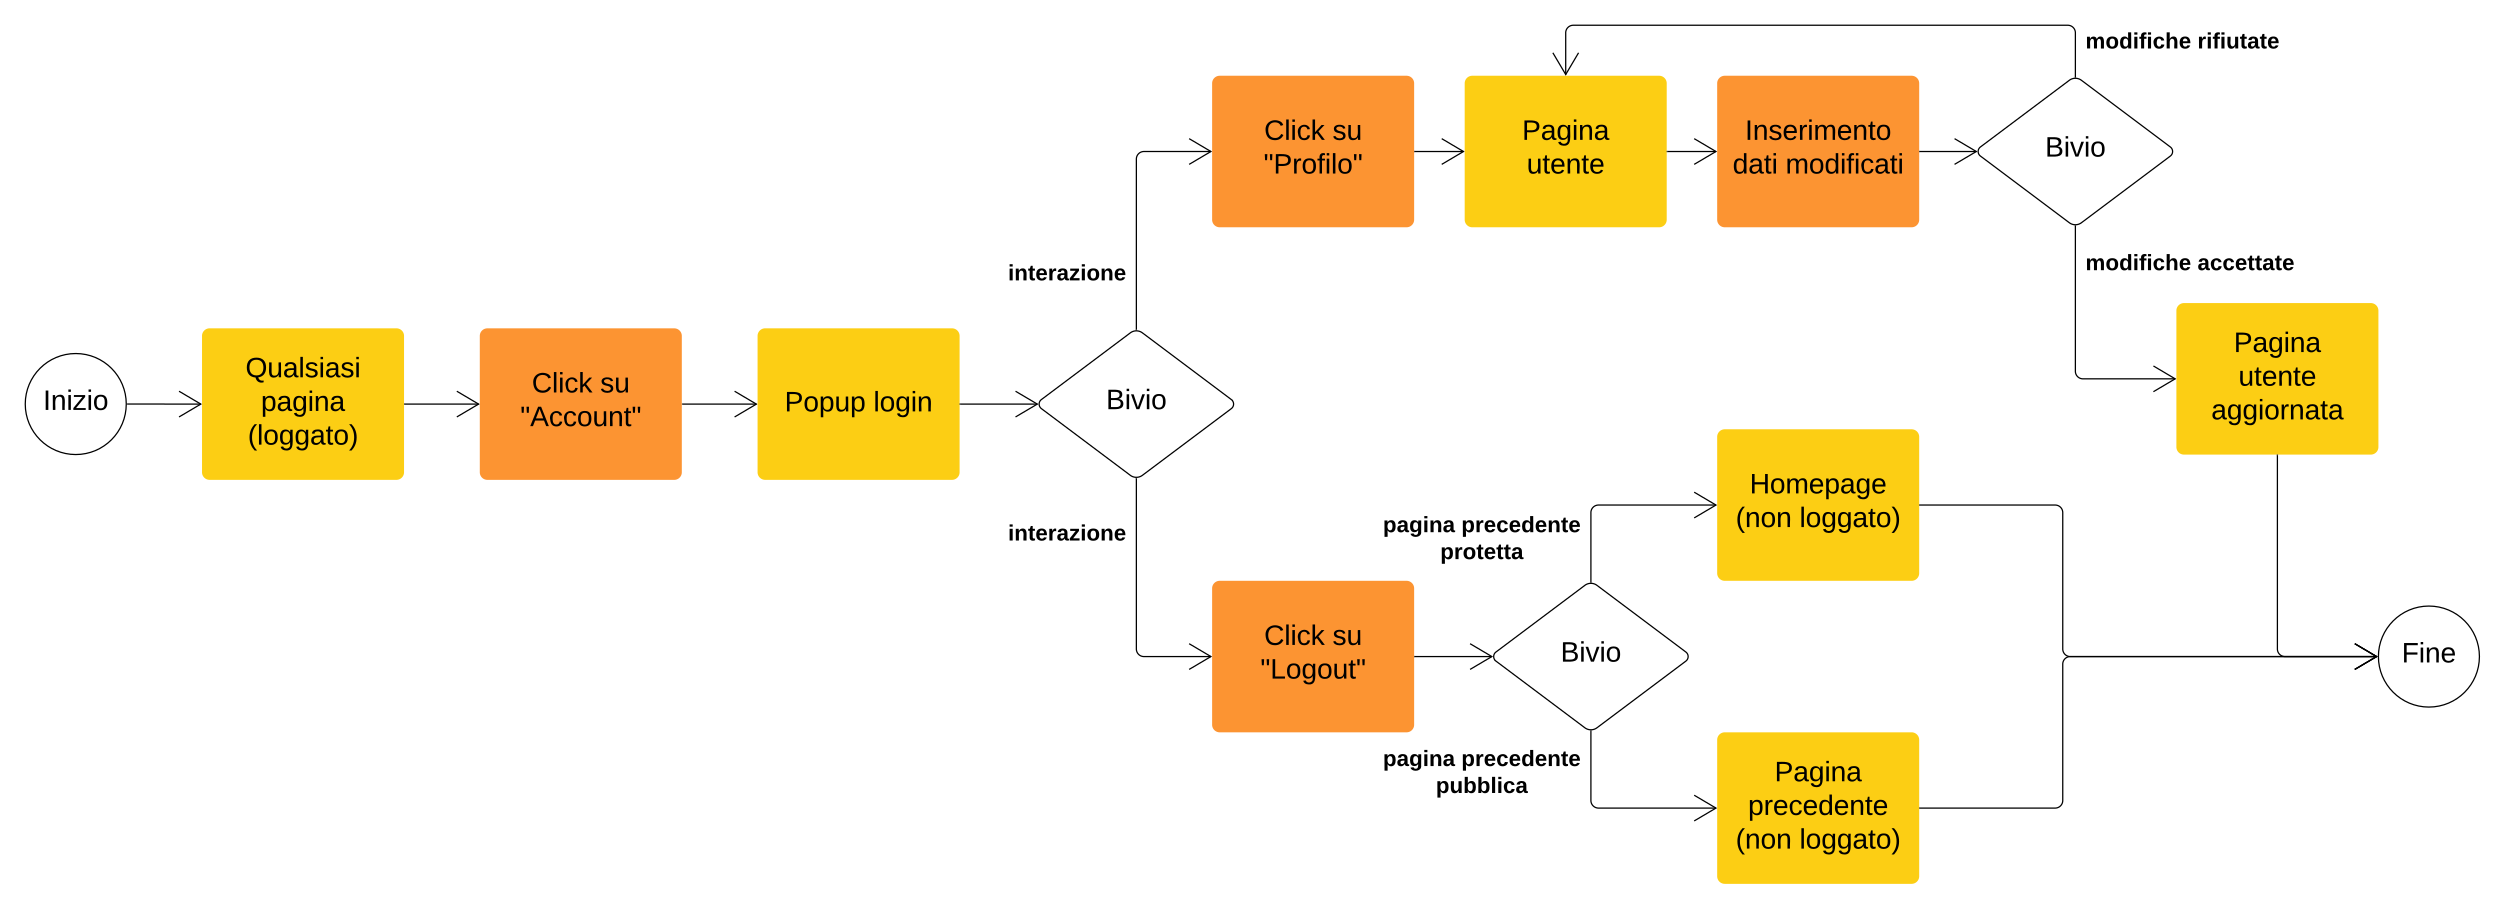 <svg xmlns="http://www.w3.org/2000/svg" xmlns:xlink="http://www.w3.org/1999/xlink" xmlns:lucid="lucid" width="1980" height="720"><rect width="100%" height="100%" fill="#808080" stroke="none"/><g transform="translate(80 -2680)" lucid:page-tab-id="Glcc6LF2cr3p"><path d="M-1258.84 0h3840.5v3677.73h-3840.5z" fill="#fff"/><path d="M20 3000c0 22.1-17.9 40-40 40s-40-17.9-40-40 17.9-40 40-40 40 17.9 40 40z" stroke="#000" fill="#fff"/><use xlink:href="#a" transform="matrix(1,0,0,1,-55,2965) translate(9.136 39.653)"/><path d="M80 2946.04a6 6 0 0 1 6-6h148a6 6 0 0 1 6 6v108a6 6 0 0 1-6 6H86a6 6 0 0 1-6-6z" stroke="#000" stroke-opacity="0" stroke-width="4" fill="#fcce14"/><use xlink:href="#b" transform="matrix(1,0,0,1,92,2952.037) translate(22.414 26.778)"/><use xlink:href="#c" transform="matrix(1,0,0,1,92,2952.037) translate(34.698 53.444)"/><use xlink:href="#d" transform="matrix(1,0,0,1,92,2952.037) translate(24.265 80.111)"/><path d="M21 3000h29.23a.02.02 0 0 1 .02.02.02.02 0 0 0 .02.02H79.1" stroke="#000" fill="none"/><path d="M21 3000.5h-.53l.03-.5-.02-.5H21z" stroke="#000" stroke-width=".05"/><path d="M61.8 3010.22l17.22-10.18-17.22-10.18" stroke="#000" fill="none"/><path d="M815.2 2943.64a8 8 0 0 1 9.6 0l70.4 52.8a4.5 4.5 0 0 1 0 7.2l-70.4 52.8a8 8 0 0 1-9.6 0l-70.4-52.8a4.5 4.5 0 0 1 0-7.2z" stroke="#000" fill="#fff"/><use xlink:href="#e" transform="matrix(1,0,0,1,745,2945.037) translate(50.993 59.028)"/><path d="M880 2746a6 6 0 0 1 6-6h148a6 6 0 0 1 6 6v108a6 6 0 0 1-6 6H886a6 6 0 0 1-6-6z" stroke="#000" stroke-opacity="0" stroke-width="4" fill="#fc9432"/><use xlink:href="#f" transform="matrix(1,0,0,1,892,2752) translate(29.204 38.778)"/><use xlink:href="#g" transform="matrix(1,0,0,1,892,2752) translate(83.34 38.778)"/><use xlink:href="#h" transform="matrix(1,0,0,1,892,2752) translate(28.772 65.444)"/><path d="M880 3146a6 6 0 0 1 6-6h148a6 6 0 0 1 6 6v108a6 6 0 0 1-6 6H886a6 6 0 0 1-6-6z" stroke="#000" stroke-opacity="0" stroke-width="4" fill="#fc9432"/><use xlink:href="#i" transform="matrix(1,0,0,1,892,3152) translate(29.204 38.778)"/><use xlink:href="#j" transform="matrix(1,0,0,1,892,3152) translate(83.34 38.778)"/><use xlink:href="#k" transform="matrix(1,0,0,1,892,3152) translate(26.21 65.444)"/><path d="M820 3059.04V3194a6 6 0 0 0 6 6h53.1" stroke="#000" fill="none"/><path d="M820 3058.54l.5-.03v.55h-1v-.55z" stroke="#000" stroke-width=".05"/><path d="M861.8 3210.18l17.22-10.18-17.22-10.18" stroke="#000" fill="none"/><use xlink:href="#l" transform="matrix(1,0,0,1,718.37,3093.875) translate(0.005 14.222)"/><path d="M1040.5 3200h61.1" stroke="#000" fill="none"/><path d="M1040.5 3200.5h-.5v-1h.5z" stroke="#000" stroke-width=".05"/><path d="M1084.3 3210.18l17.22-10.18-17.22-10.18" stroke="#000" fill="none"/><path d="M1175.2 3143.6a8 8 0 0 1 9.6 0l70.4 52.8a4.5 4.5 0 0 1 0 7.2l-70.4 52.8a8 8 0 0 1-9.6 0l-70.4-52.8a4.5 4.5 0 0 1 0-7.2z" stroke="#000" fill="#fff"/><use xlink:href="#e" transform="matrix(1,0,0,1,1105,3145) translate(50.993 59.028)"/><path d="M1280 3026a6 6 0 0 1 6-6h148a6 6 0 0 1 6 6v108a6 6 0 0 1-6 6h-148a6 6 0 0 1-6-6z" stroke="#000" stroke-opacity="0" stroke-width="4" fill="#fcce14"/><use xlink:href="#m" transform="matrix(1,0,0,1,1292,3032) translate(13.741 38.778)"/><use xlink:href="#n" transform="matrix(1,0,0,1,1292,3032) translate(2.66 65.444)"/><use xlink:href="#o" transform="matrix(1,0,0,1,1292,3032) translate(53.216 65.444)"/><path d="M1180 3141v-55a6 6 0 0 1 6-6h93.1" stroke="#000" fill="none"/><path d="M1180.5 3141.53l-.5-.03-.5.03v-.54h1z" stroke="#000" stroke-width=".05"/><path d="M1261.8 3090.18l17.22-10.18-17.22-10.18" stroke="#000" fill="none"/><use xlink:href="#p" transform="matrix(1,0,0,1,1015.309,3087.277) translate(0.005 14.222)"/><use xlink:href="#q" transform="matrix(1,0,0,1,1015.309,3087.277) translate(62.079 14.222)"/><use xlink:href="#r" transform="matrix(1,0,0,1,1015.309,3087.277) translate(45.388 35.556)"/><path d="M1280 3266a6 6 0 0 1 6-6h148a6 6 0 0 1 6 6v108a6 6 0 0 1-6 6h-148a6 6 0 0 1-6-6z" stroke="#000" stroke-opacity="0" stroke-width="4" fill="#fcce14"/><use xlink:href="#s" transform="matrix(1,0,0,1,1292,3272) translate(33.463 26.778)"/><use xlink:href="#t" transform="matrix(1,0,0,1,1292,3272) translate(12.475 53.444)"/><use xlink:href="#n" transform="matrix(1,0,0,1,1292,3272) translate(2.66 80.111)"/><use xlink:href="#o" transform="matrix(1,0,0,1,1292,3272) translate(53.216 80.111)"/><path d="M1180 3259v55a6 6 0 0 0 6 6h93.1" stroke="#000" fill="none"/><path d="M1180 3258.5l.5-.03v.54h-1v-.53z" stroke="#000" stroke-width=".05"/><path d="M1261.8 3330.18l17.22-10.18-17.22-10.18" stroke="#000" fill="none"/><use xlink:href="#p" transform="matrix(1,0,0,1,1015.309,3272.488) translate(0.005 14.222)"/><use xlink:href="#q" transform="matrix(1,0,0,1,1015.309,3272.488) translate(62.079 14.222)"/><use xlink:href="#u" transform="matrix(1,0,0,1,1015.309,3272.488) translate(41.906 35.556)"/><path d="M820 2941.04V2806a6 6 0 0 1 6-6h53.1" stroke="#000" fill="none"/><path d="M820.5 2941.57l-.5-.03-.5.03v-.55h1z" stroke="#000" stroke-width=".05"/><path d="M861.8 2810.18l17.22-10.18-17.22-10.18" stroke="#000" fill="none"/><use xlink:href="#l" transform="matrix(1,0,0,1,718.37,2887.83) translate(0.005 14.222)"/><path d="M1080.04 2746a6 6 0 0 1 6-6h148a6 6 0 0 1 6 6v108a6 6 0 0 1-6 6h-148a6 6 0 0 1-6-6z" stroke="#000" stroke-opacity="0" stroke-width="4" fill="#fcce14"/><use xlink:href="#s" transform="matrix(1,0,0,1,1092.037,2752) translate(33.463 38.778)"/><use xlink:href="#v" transform="matrix(1,0,0,1,1092.037,2752) translate(37.136 65.444)"/><path d="M1040.5 2800h38.63" stroke="#000" fill="none"/><path d="M1040.5 2800.5h-.5v-1h.5z" stroke="#000" stroke-width=".05"/><path d="M1061.84 2810.18l17.2-10.18-17.2-10.18" stroke="#000" fill="none"/><path d="M1280 2746a6 6 0 0 1 6-6h148a6 6 0 0 1 6 6v108a6 6 0 0 1-6 6h-148a6 6 0 0 1-6-6z" stroke="#000" stroke-opacity="0" stroke-width="4" fill="#fc9432"/><use xlink:href="#w" transform="matrix(1,0,0,1,1292,2752) translate(10.068 38.778)"/><use xlink:href="#x" transform="matrix(1,0,0,1,1292,2752) translate(0.253 65.444)"/><use xlink:href="#y" transform="matrix(1,0,0,1,1292,2752) translate(42.167 65.444)"/><path d="M1240.54 2800h38.55" stroke="#000" fill="none"/><path d="M1240.55 2800.5h-.5v-1h.5z" stroke="#000" stroke-width=".05"/><path d="M1261.8 2810.18l17.22-10.18-17.22-10.18" stroke="#000" fill="none"/><path d="M1558.9 2743.6a8 8 0 0 1 9.6 0l70.4 52.8a4.5 4.5 0 0 1 0 7.2l-70.4 52.8a8 8 0 0 1-9.6 0l-70.4-52.8a4.5 4.5 0 0 1 0-7.2z" stroke="#000" fill="#fff"/><use xlink:href="#e" transform="matrix(1,0,0,1,1488.707,2745) translate(50.993 59.028)"/><path d="M1440.5 2800h44.8" stroke="#000" fill="none"/><path d="M1440.5 2800.5h-.5v-1h.5z" stroke="#000" stroke-width=".05"/><path d="M1468 2810.18l17.22-10.18-17.2-10.18M1563.7 2859v115.04a6 6 0 0 0 6 6h73.1" stroke="#000" fill="none"/><path d="M1563.7 2858.5l.5-.03v.54h-1v-.53z" stroke="#000" stroke-width=".05"/><path d="M1625.5 2990.22l17.22-10.18-17.2-10.18" stroke="#000" fill="none"/><use xlink:href="#z" transform="matrix(1,0,0,1,1571.707,2879.766) translate(0.005 14.222)"/><use xlink:href="#A" transform="matrix(1,0,0,1,1571.707,2879.766) translate(88.696 14.222)"/><path d="M1563.7 2741v-35a6 6 0 0 0-6-6h-391.66a6 6 0 0 0-6 6v33.1" stroke="#000" fill="none"/><path d="M1564.2 2741.53l-.5-.03-.5.03v-.54h1z" stroke="#000" stroke-width=".05"/><path d="M1149.86 2721.8l10.18 17.22 10.18-17.22" stroke="#000" fill="none"/><use xlink:href="#z" transform="matrix(1,0,0,1,1571.707,2704.187) translate(0.005 14.222)"/><use xlink:href="#B" transform="matrix(1,0,0,1,1571.707,2704.187) translate(88.696 14.222)"/><path d="M1883.7 3200c0 22.1-17.9 40-40 40-22.08 0-40-17.9-40-40s17.92-40 40-40c22.1 0 40 17.9 40 40z" stroke="#000" fill="#fff"/><use xlink:href="#C" transform="matrix(1,0,0,1,1808.707,3165) translate(13.457 39.653)"/><path d="M1440.5 3080h107.2a6 6 0 0 1 6 6v108a6 6 0 0 0 6 6h242.6" stroke="#000" fill="none"/><path d="M1440.5 3080.5h-.5v-1h.5z" stroke="#000" stroke-width=".05"/><path d="M1785 3210.18l17.22-10.18-17.2-10.18" stroke="#000" fill="none"/><path d="M1440.5 3320h107.2a6 6 0 0 0 6-6v-108a6 6 0 0 1 6-6h242.6" stroke="#000" fill="none"/><path d="M1440.5 3320.5h-.5v-1h.5z" stroke="#000" stroke-width=".05"/><path d="M1785 3210.18l17.22-10.18-17.2-10.18" stroke="#000" fill="none"/><path d="M1643.7 2926.04a6 6 0 0 1 6-6h148a6 6 0 0 1 6 6v108a6 6 0 0 1-6 6h-148a6 6 0 0 1-6-6z" stroke="#000" stroke-opacity="0" stroke-width="4" fill="#fcce14"/><g><use xlink:href="#s" transform="matrix(1,0,0,1,1655.707,2932.037) translate(33.463 26.778)"/><use xlink:href="#D" transform="matrix(1,0,0,1,1655.707,2932.037) translate(37.136 53.444)"/><use xlink:href="#E" transform="matrix(1,0,0,1,1655.707,2932.037) translate(15.593 80.111)"/></g><path d="M1723.7 3040.54V3194a6 6 0 0 0 6 6h72.6" stroke="#000" fill="none"/><path d="M1724.2 3040.55h-1v-.5h1z" stroke="#000" stroke-width=".05"/><path d="M1785 3210.18l17.22-10.18-17.2-10.18M460.5 3000.05h58.6" stroke="#000" fill="none"/><path d="M460.5 3000.55h-.5v-1h.5z" stroke="#000" stroke-width=".05"/><path d="M501.8 3010.24l17.22-10.18-17.22-10.2" stroke="#000" fill="none"/><path d="M300 2946.05a6 6 0 0 1 6-6h148a6 6 0 0 1 6 6v108a6 6 0 0 1-6 6H306a6 6 0 0 1-6-6z" stroke="#000" stroke-opacity="0" stroke-width="4" fill="#fc9432"/><g><use xlink:href="#f" transform="matrix(1,0,0,1,312,2952.055) translate(29.204 38.778)"/><use xlink:href="#g" transform="matrix(1,0,0,1,312,2952.055) translate(83.34 38.778)"/><use xlink:href="#F" transform="matrix(1,0,0,1,312,2952.055) translate(20.037 65.444)"/></g><path d="M520 2946.04a6 6 0 0 1 6-6h148a6 6 0 0 1 6 6v108a6 6 0 0 1-6 6H526a6 6 0 0 1-6-6z" stroke="#000" stroke-opacity="0" stroke-width="4" fill="#fcce14"/><g><use xlink:href="#G" transform="matrix(1,0,0,1,532,2952.037) translate(9.42 53.778)"/><use xlink:href="#H" transform="matrix(1,0,0,1,532,2952.037) translate(79.79 53.778)"/></g><path d="M240.5 3000.04h58.6" stroke="#000" fill="none"/><path d="M240.5 3000.54h-.5v-1h.5z" stroke="#000" stroke-width=".05"/><path d="M281.8 3010.22l17.22-10.18-17.22-10.18M680.5 3000.04h61.1" stroke="#000" fill="none"/><path d="M680.5 3000.54h-.5v-1h.5z" stroke="#000" stroke-width=".05"/><path d="M724.3 3010.22l17.22-10.18-17.22-10.18" stroke="#000" fill="none"/><path d="M-80 2686a6 6 0 0 1 6-6h1968a6 6 0 0 1 6 6v708a6 6 0 0 1-6 6H-74a6 6 0 0 1-6-6z" fill-opacity="0"/><defs><path d="M33 0v-248h34V0H33" id="I"/><path d="M117-194c89-4 53 116 60 194h-32v-121c0-31-8-49-39-48C34-167 62-67 57 0H25l-1-190h30c1 10-1 24 2 32 11-22 29-35 61-36" id="J"/><path d="M24-231v-30h32v30H24zM24 0v-190h32V0H24" id="K"/><path d="M9 0v-24l116-142H16v-24h144v24L44-24h123V0H9" id="L"/><path d="M100-194c62-1 85 37 85 99 1 63-27 99-86 99S16-35 15-95c0-66 28-99 85-99zM99-20c44 1 53-31 53-75 0-43-8-75-51-75s-53 32-53 75 10 74 51 75" id="M"/><g id="a"><use transform="matrix(0.062,0,0,0.062,0,0)" xlink:href="#I"/><use transform="matrix(0.062,0,0,0.062,6.173,0)" xlink:href="#J"/><use transform="matrix(0.062,0,0,0.062,18.519,0)" xlink:href="#K"/><use transform="matrix(0.062,0,0,0.062,23.395,0)" xlink:href="#L"/><use transform="matrix(0.062,0,0,0.062,34.506,0)" xlink:href="#K"/><use transform="matrix(0.062,0,0,0.062,39.383,0)" xlink:href="#M"/></g><path d="M140-251c81 0 123 46 123 126C263-53 228-8 163 1c7 30 30 48 69 40v23c-55 16-95-15-103-61C56-3 17-48 17-125c0-80 42-126 123-126zm0 227c63 0 89-41 89-101s-29-99-89-99c-61 0-89 39-89 99S79-25 140-24" id="N"/><path d="M84 4C-5 8 30-112 23-190h32v120c0 31 7 50 39 49 72-2 45-101 50-169h31l1 190h-30c-1-10 1-25-2-33-11 22-28 36-60 37" id="O"/><path d="M141-36C126-15 110 5 73 4 37 3 15-17 15-53c-1-64 63-63 125-63 3-35-9-54-41-54-24 1-41 7-42 31l-33-3c5-37 33-52 76-52 45 0 72 20 72 64v82c-1 20 7 32 28 27v20c-31 9-61-2-59-35zM48-53c0 20 12 33 32 33 41-3 63-29 60-74-43 2-92-5-92 41" id="P"/><path d="M24 0v-261h32V0H24" id="Q"/><path d="M135-143c-3-34-86-38-87 0 15 53 115 12 119 90S17 21 10-45l28-5c4 36 97 45 98 0-10-56-113-15-118-90-4-57 82-63 122-42 12 7 21 19 24 35" id="R"/><g id="b"><use transform="matrix(0.062,0,0,0.062,0,0)" xlink:href="#N"/><use transform="matrix(0.062,0,0,0.062,17.284,0)" xlink:href="#O"/><use transform="matrix(0.062,0,0,0.062,29.63,0)" xlink:href="#P"/><use transform="matrix(0.062,0,0,0.062,41.975,0)" xlink:href="#Q"/><use transform="matrix(0.062,0,0,0.062,46.852,0)" xlink:href="#R"/><use transform="matrix(0.062,0,0,0.062,57.963,0)" xlink:href="#K"/><use transform="matrix(0.062,0,0,0.062,62.84,0)" xlink:href="#P"/><use transform="matrix(0.062,0,0,0.062,75.185,0)" xlink:href="#R"/><use transform="matrix(0.062,0,0,0.062,86.296,0)" xlink:href="#K"/></g><path d="M115-194c55 1 70 41 70 98S169 2 115 4C84 4 66-9 55-30l1 105H24l-1-265h31l2 30c10-21 28-34 59-34zm-8 174c40 0 45-34 45-75s-6-73-45-74c-42 0-51 32-51 76 0 43 10 73 51 73" id="S"/><path d="M177-190C167-65 218 103 67 71c-23-6-38-20-44-43l32-5c15 47 100 32 89-28v-30C133-14 115 1 83 1 29 1 15-40 15-95c0-56 16-97 71-98 29-1 48 16 59 35 1-10 0-23 2-32h30zM94-22c36 0 50-32 50-73 0-42-14-75-50-75-39 0-46 34-46 75s6 73 46 73" id="T"/><g id="c"><use transform="matrix(0.062,0,0,0.062,0,0)" xlink:href="#S"/><use transform="matrix(0.062,0,0,0.062,12.346,0)" xlink:href="#P"/><use transform="matrix(0.062,0,0,0.062,24.691,0)" xlink:href="#T"/><use transform="matrix(0.062,0,0,0.062,37.037,0)" xlink:href="#K"/><use transform="matrix(0.062,0,0,0.062,41.914,0)" xlink:href="#J"/><use transform="matrix(0.062,0,0,0.062,54.259,0)" xlink:href="#P"/></g><path d="M87 75C49 33 22-17 22-94c0-76 28-126 65-167h31c-38 41-64 92-64 168S80 34 118 75H87" id="U"/><path d="M59-47c-2 24 18 29 38 22v24C64 9 27 4 27-40v-127H5v-23h24l9-43h21v43h35v23H59v120" id="V"/><path d="M33-261c38 41 65 92 65 168S71 34 33 75H2C39 34 66-17 66-93S39-220 2-261h31" id="W"/><g id="d"><use transform="matrix(0.062,0,0,0.062,0,0)" xlink:href="#U"/><use transform="matrix(0.062,0,0,0.062,7.346,0)" xlink:href="#Q"/><use transform="matrix(0.062,0,0,0.062,12.222,0)" xlink:href="#M"/><use transform="matrix(0.062,0,0,0.062,24.568,0)" xlink:href="#T"/><use transform="matrix(0.062,0,0,0.062,36.914,0)" xlink:href="#T"/><use transform="matrix(0.062,0,0,0.062,49.259,0)" xlink:href="#P"/><use transform="matrix(0.062,0,0,0.062,61.605,0)" xlink:href="#V"/><use transform="matrix(0.062,0,0,0.062,67.778,0)" xlink:href="#M"/><use transform="matrix(0.062,0,0,0.062,80.123,0)" xlink:href="#W"/></g><path d="M160-131c35 5 61 23 61 61C221 17 115-2 30 0v-248c76 3 177-17 177 60 0 33-19 50-47 57zm-97-11c50-1 110 9 110-42 0-47-63-36-110-37v79zm0 115c55-2 124 14 124-45 0-56-70-42-124-44v89" id="X"/><path d="M108 0H70L1-190h34L89-25l56-165h34" id="Y"/><g id="e"><use transform="matrix(0.062,0,0,0.062,0,0)" xlink:href="#X"/><use transform="matrix(0.062,0,0,0.062,14.815,0)" xlink:href="#K"/><use transform="matrix(0.062,0,0,0.062,19.691,0)" xlink:href="#Y"/><use transform="matrix(0.062,0,0,0.062,30.802,0)" xlink:href="#K"/><use transform="matrix(0.062,0,0,0.062,35.679,0)" xlink:href="#M"/></g><path d="M212-179c-10-28-35-45-73-45-59 0-87 40-87 99 0 60 29 101 89 101 43 0 62-24 78-52l27 14C228-24 195 4 139 4 59 4 22-46 18-125c-6-104 99-153 187-111 19 9 31 26 39 46" id="Z"/><path d="M96-169c-40 0-48 33-48 73s9 75 48 75c24 0 41-14 43-38l32 2c-6 37-31 61-74 61-59 0-76-41-82-99-10-93 101-131 147-64 4 7 5 14 7 22l-32 3c-4-21-16-35-41-35" id="aa"/><path d="M143 0L79-87 56-68V0H24v-261h32v163l83-92h37l-77 82L181 0h-38" id="ab"/><g id="f"><use transform="matrix(0.062,0,0,0.062,0,0)" xlink:href="#Z"/><use transform="matrix(0.062,0,0,0.062,15.988,0)" xlink:href="#Q"/><use transform="matrix(0.062,0,0,0.062,20.864,0)" xlink:href="#K"/><use transform="matrix(0.062,0,0,0.062,25.741,0)" xlink:href="#aa"/><use transform="matrix(0.062,0,0,0.062,36.852,0)" xlink:href="#ab"/></g><g id="g"><use transform="matrix(0.062,0,0,0.062,0,0)" xlink:href="#R"/><use transform="matrix(0.062,0,0,0.062,11.111,0)" xlink:href="#O"/></g><path d="M109-170H84l-4-78h32zm-65 0H19l-4-78h33" id="ac"/><path d="M30-248c87 1 191-15 191 75 0 78-77 80-158 76V0H30v-248zm33 125c57 0 124 11 124-50 0-59-68-47-124-48v98" id="ad"/><path d="M114-163C36-179 61-72 57 0H25l-1-190h30c1 12-1 29 2 39 6-27 23-49 58-41v29" id="ae"/><path d="M101-234c-31-9-42 10-38 44h38v23H63V0H32v-167H5v-23h27c-7-52 17-82 69-68v24" id="af"/><g id="h"><use transform="matrix(0.062,0,0,0.062,0,0)" xlink:href="#ac"/><use transform="matrix(0.062,0,0,0.062,7.84,0)" xlink:href="#ad"/><use transform="matrix(0.062,0,0,0.062,22.654,0)" xlink:href="#ae"/><use transform="matrix(0.062,0,0,0.062,30,0)" xlink:href="#M"/><use transform="matrix(0.062,0,0,0.062,42.346,0)" xlink:href="#af"/><use transform="matrix(0.062,0,0,0.062,48.519,0)" xlink:href="#K"/><use transform="matrix(0.062,0,0,0.062,53.395,0)" xlink:href="#Q"/><use transform="matrix(0.062,0,0,0.062,58.272,0)" xlink:href="#M"/><use transform="matrix(0.062,0,0,0.062,70.617,0)" xlink:href="#ac"/></g><g id="i"><use transform="matrix(0.062,0,0,0.062,0,0)" xlink:href="#Z"/><use transform="matrix(0.062,0,0,0.062,15.988,0)" xlink:href="#Q"/><use transform="matrix(0.062,0,0,0.062,20.864,0)" xlink:href="#K"/><use transform="matrix(0.062,0,0,0.062,25.741,0)" xlink:href="#aa"/><use transform="matrix(0.062,0,0,0.062,36.852,0)" xlink:href="#ab"/></g><g id="j"><use transform="matrix(0.062,0,0,0.062,0,0)" xlink:href="#R"/><use transform="matrix(0.062,0,0,0.062,11.111,0)" xlink:href="#O"/></g><path d="M30 0v-248h33v221h125V0H30" id="ag"/><g id="k"><use transform="matrix(0.062,0,0,0.062,0,0)" xlink:href="#ac"/><use transform="matrix(0.062,0,0,0.062,7.84,0)" xlink:href="#ag"/><use transform="matrix(0.062,0,0,0.062,20.185,0)" xlink:href="#M"/><use transform="matrix(0.062,0,0,0.062,32.531,0)" xlink:href="#T"/><use transform="matrix(0.062,0,0,0.062,44.877,0)" xlink:href="#M"/><use transform="matrix(0.062,0,0,0.062,57.222,0)" xlink:href="#O"/><use transform="matrix(0.062,0,0,0.062,69.568,0)" xlink:href="#V"/><use transform="matrix(0.062,0,0,0.062,75.741,0)" xlink:href="#ac"/></g><path d="M25-224v-37h50v37H25zM25 0v-190h50V0H25" id="ah"/><path d="M135-194c87-1 58 113 63 194h-50c-7-57 23-157-34-157-59 0-34 97-39 157H25l-1-190h47c2 12-1 28 3 38 12-26 28-41 61-42" id="ai"/><path d="M115-3C79 11 28 4 28-45v-112H4v-33h27l15-45h31v45h36v33H77v99c-1 23 16 31 38 25v30" id="aj"/><path d="M185-48c-13 30-37 53-82 52C43 2 14-33 14-96s30-98 90-98c62 0 83 45 84 108H66c0 31 8 55 39 56 18 0 30-7 34-22zm-45-69c5-46-57-63-70-21-2 6-4 13-4 21h74" id="ak"/><path d="M135-150c-39-12-60 13-60 57V0H25l-1-190h47c2 13-1 29 3 40 6-28 27-53 61-41v41" id="al"/><path d="M133-34C117-15 103 5 69 4 32 3 11-16 11-54c-1-60 55-63 116-61 1-26-3-47-28-47-18 1-26 9-28 27l-52-2c7-38 36-58 82-57s74 22 75 68l1 82c-1 14 12 18 25 15v27c-30 8-71 5-69-32zm-48 3c29 0 43-24 42-57-32 0-66-3-65 30 0 17 8 27 23 27" id="am"/><path d="M12 0v-35l95-120H19v-35h142v35L67-36h103V0H12" id="an"/><path d="M110-194c64 0 96 36 96 99 0 64-35 99-97 99-61 0-95-36-95-99 0-62 34-99 96-99zm-1 164c35 0 45-28 45-65 0-40-10-65-43-65-34 0-45 26-45 65 0 36 10 65 43 65" id="ao"/><g id="l"><use transform="matrix(0.049,0,0,0.049,0,0)" xlink:href="#ah"/><use transform="matrix(0.049,0,0,0.049,4.938,0)" xlink:href="#ai"/><use transform="matrix(0.049,0,0,0.049,15.753,0)" xlink:href="#aj"/><use transform="matrix(0.049,0,0,0.049,21.63,0)" xlink:href="#ak"/><use transform="matrix(0.049,0,0,0.049,31.506,0)" xlink:href="#al"/><use transform="matrix(0.049,0,0,0.049,38.42,0)" xlink:href="#am"/><use transform="matrix(0.049,0,0,0.049,48.296,0)" xlink:href="#an"/><use transform="matrix(0.049,0,0,0.049,57.185,0)" xlink:href="#ah"/><use transform="matrix(0.049,0,0,0.049,62.123,0)" xlink:href="#ao"/><use transform="matrix(0.049,0,0,0.049,72.938,0)" xlink:href="#ai"/><use transform="matrix(0.049,0,0,0.049,83.753,0)" xlink:href="#ak"/></g><path d="M197 0v-115H63V0H30v-248h33v105h134v-105h34V0h-34" id="ap"/><path d="M210-169c-67 3-38 105-44 169h-31v-121c0-29-5-50-35-48C34-165 62-65 56 0H25l-1-190h30c1 10-1 24 2 32 10-44 99-50 107 0 11-21 27-35 58-36 85-2 47 119 55 194h-31v-121c0-29-5-49-35-48" id="aq"/><path d="M100-194c63 0 86 42 84 106H49c0 40 14 67 53 68 26 1 43-12 49-29l28 8c-11 28-37 45-77 45C44 4 14-33 15-96c1-61 26-98 85-98zm52 81c6-60-76-77-97-28-3 7-6 17-6 28h103" id="ar"/><g id="m"><use transform="matrix(0.062,0,0,0.062,0,0)" xlink:href="#ap"/><use transform="matrix(0.062,0,0,0.062,15.988,0)" xlink:href="#M"/><use transform="matrix(0.062,0,0,0.062,28.333,0)" xlink:href="#aq"/><use transform="matrix(0.062,0,0,0.062,46.79,0)" xlink:href="#ar"/><use transform="matrix(0.062,0,0,0.062,59.136,0)" xlink:href="#S"/><use transform="matrix(0.062,0,0,0.062,71.481,0)" xlink:href="#P"/><use transform="matrix(0.062,0,0,0.062,83.827,0)" xlink:href="#T"/><use transform="matrix(0.062,0,0,0.062,96.173,0)" xlink:href="#ar"/></g><g id="n"><use transform="matrix(0.062,0,0,0.062,0,0)" xlink:href="#U"/><use transform="matrix(0.062,0,0,0.062,7.346,0)" xlink:href="#J"/><use transform="matrix(0.062,0,0,0.062,19.691,0)" xlink:href="#M"/><use transform="matrix(0.062,0,0,0.062,32.037,0)" xlink:href="#J"/></g><g id="o"><use transform="matrix(0.062,0,0,0.062,0,0)" xlink:href="#Q"/><use transform="matrix(0.062,0,0,0.062,4.877,0)" xlink:href="#M"/><use transform="matrix(0.062,0,0,0.062,17.222,0)" xlink:href="#T"/><use transform="matrix(0.062,0,0,0.062,29.568,0)" xlink:href="#T"/><use transform="matrix(0.062,0,0,0.062,41.914,0)" xlink:href="#P"/><use transform="matrix(0.062,0,0,0.062,54.259,0)" xlink:href="#V"/><use transform="matrix(0.062,0,0,0.062,60.432,0)" xlink:href="#M"/><use transform="matrix(0.062,0,0,0.062,72.778,0)" xlink:href="#W"/></g><path d="M135-194c53 0 70 44 70 98 0 56-19 98-73 100-31 1-45-17-59-34 3 33 2 69 2 105H25l-1-265h48c2 10 0 23 3 31 11-24 29-35 60-35zM114-30c33 0 39-31 40-66 0-38-9-64-40-64-56 0-55 130 0 130" id="as"/><path d="M195-6C206 82 75 100 31 46c-4-6-6-13-8-21l49-6c3 16 16 24 34 25 40 0 42-37 40-79-11 22-30 35-61 35-53 0-70-43-70-97 0-56 18-96 73-97 30 0 46 14 59 34l2-30h47zm-90-29c32 0 41-27 41-63 0-35-9-62-40-62-32 0-39 29-40 63 0 36 9 62 39 62" id="at"/><g id="p"><use transform="matrix(0.049,0,0,0.049,0,0)" xlink:href="#as"/><use transform="matrix(0.049,0,0,0.049,10.815,0)" xlink:href="#am"/><use transform="matrix(0.049,0,0,0.049,20.691,0)" xlink:href="#at"/><use transform="matrix(0.049,0,0,0.049,31.506,0)" xlink:href="#ah"/><use transform="matrix(0.049,0,0,0.049,36.444,0)" xlink:href="#ai"/><use transform="matrix(0.049,0,0,0.049,47.259,0)" xlink:href="#am"/></g><path d="M190-63c-7 42-38 67-86 67-59 0-84-38-90-98-12-110 154-137 174-36l-49 2c-2-19-15-32-35-32-30 0-35 28-38 64-6 74 65 87 74 30" id="au"/><path d="M88-194c31-1 46 15 58 34l-1-101h50l1 261h-48c-2-10 0-23-3-31C134-8 116 4 84 4 32 4 16-41 15-95c0-56 19-97 73-99zm17 164c33 0 40-30 41-66 1-37-9-64-41-64s-38 30-39 65c0 43 13 65 39 65" id="av"/><g id="q"><use transform="matrix(0.049,0,0,0.049,0,0)" xlink:href="#as"/><use transform="matrix(0.049,0,0,0.049,10.815,0)" xlink:href="#al"/><use transform="matrix(0.049,0,0,0.049,17.728,0)" xlink:href="#ak"/><use transform="matrix(0.049,0,0,0.049,27.605,0)" xlink:href="#au"/><use transform="matrix(0.049,0,0,0.049,37.481,0)" xlink:href="#ak"/><use transform="matrix(0.049,0,0,0.049,47.358,0)" xlink:href="#av"/><use transform="matrix(0.049,0,0,0.049,58.173,0)" xlink:href="#ak"/><use transform="matrix(0.049,0,0,0.049,68.049,0)" xlink:href="#ai"/><use transform="matrix(0.049,0,0,0.049,78.864,0)" xlink:href="#aj"/><use transform="matrix(0.049,0,0,0.049,84.741,0)" xlink:href="#ak"/></g><g id="r"><use transform="matrix(0.049,0,0,0.049,0,0)" xlink:href="#as"/><use transform="matrix(0.049,0,0,0.049,10.815,0)" xlink:href="#al"/><use transform="matrix(0.049,0,0,0.049,17.728,0)" xlink:href="#ao"/><use transform="matrix(0.049,0,0,0.049,28.543,0)" xlink:href="#aj"/><use transform="matrix(0.049,0,0,0.049,34.42,0)" xlink:href="#ak"/><use transform="matrix(0.049,0,0,0.049,44.296,0)" xlink:href="#aj"/><use transform="matrix(0.049,0,0,0.049,50.173,0)" xlink:href="#aj"/><use transform="matrix(0.049,0,0,0.049,56.049,0)" xlink:href="#am"/></g><g id="s"><use transform="matrix(0.062,0,0,0.062,0,0)" xlink:href="#ad"/><use transform="matrix(0.062,0,0,0.062,14.815,0)" xlink:href="#P"/><use transform="matrix(0.062,0,0,0.062,27.16,0)" xlink:href="#T"/><use transform="matrix(0.062,0,0,0.062,39.506,0)" xlink:href="#K"/><use transform="matrix(0.062,0,0,0.062,44.383,0)" xlink:href="#J"/><use transform="matrix(0.062,0,0,0.062,56.728,0)" xlink:href="#P"/></g><path d="M85-194c31 0 48 13 60 33l-1-100h32l1 261h-30c-2-10 0-23-3-31C134-8 116 4 85 4 32 4 16-35 15-94c0-66 23-100 70-100zm9 24c-40 0-46 34-46 75 0 40 6 74 45 74 42 0 51-32 51-76 0-42-9-74-50-73" id="aw"/><g id="t"><use transform="matrix(0.062,0,0,0.062,0,0)" xlink:href="#S"/><use transform="matrix(0.062,0,0,0.062,12.346,0)" xlink:href="#ae"/><use transform="matrix(0.062,0,0,0.062,19.691,0)" xlink:href="#ar"/><use transform="matrix(0.062,0,0,0.062,32.037,0)" xlink:href="#aa"/><use transform="matrix(0.062,0,0,0.062,43.148,0)" xlink:href="#ar"/><use transform="matrix(0.062,0,0,0.062,55.494,0)" xlink:href="#aw"/><use transform="matrix(0.062,0,0,0.062,67.84,0)" xlink:href="#ar"/><use transform="matrix(0.062,0,0,0.062,80.185,0)" xlink:href="#J"/><use transform="matrix(0.062,0,0,0.062,92.531,0)" xlink:href="#V"/><use transform="matrix(0.062,0,0,0.062,98.704,0)" xlink:href="#ar"/></g><path d="M85 4C-2 5 27-109 22-190h50c7 57-23 150 33 157 60-5 35-97 40-157h50l1 190h-47c-2-12 1-28-3-38-12 25-28 42-61 42" id="ax"/><path d="M135-194c52 0 70 43 70 98 0 56-19 99-73 100-30 1-46-15-58-35L72 0H24l1-261h50v104c11-23 29-37 60-37zM114-30c31 0 40-27 40-66 0-37-7-63-39-63s-41 28-41 65c0 36 8 64 40 64" id="ay"/><path d="M25 0v-261h50V0H25" id="az"/><g id="u"><use transform="matrix(0.049,0,0,0.049,0,0)" xlink:href="#as"/><use transform="matrix(0.049,0,0,0.049,10.815,0)" xlink:href="#ax"/><use transform="matrix(0.049,0,0,0.049,21.63,0)" xlink:href="#ay"/><use transform="matrix(0.049,0,0,0.049,32.444,0)" xlink:href="#ay"/><use transform="matrix(0.049,0,0,0.049,43.259,0)" xlink:href="#az"/><use transform="matrix(0.049,0,0,0.049,48.198,0)" xlink:href="#ah"/><use transform="matrix(0.049,0,0,0.049,53.136,0)" xlink:href="#au"/><use transform="matrix(0.049,0,0,0.049,63.012,0)" xlink:href="#am"/></g><g id="v"><use transform="matrix(0.062,0,0,0.062,0,0)" xlink:href="#O"/><use transform="matrix(0.062,0,0,0.062,12.346,0)" xlink:href="#V"/><use transform="matrix(0.062,0,0,0.062,18.519,0)" xlink:href="#ar"/><use transform="matrix(0.062,0,0,0.062,30.864,0)" xlink:href="#J"/><use transform="matrix(0.062,0,0,0.062,43.21,0)" xlink:href="#V"/><use transform="matrix(0.062,0,0,0.062,49.383,0)" xlink:href="#ar"/></g><g id="w"><use transform="matrix(0.062,0,0,0.062,0,0)" xlink:href="#I"/><use transform="matrix(0.062,0,0,0.062,6.173,0)" xlink:href="#J"/><use transform="matrix(0.062,0,0,0.062,18.519,0)" xlink:href="#R"/><use transform="matrix(0.062,0,0,0.062,29.63,0)" xlink:href="#ar"/><use transform="matrix(0.062,0,0,0.062,41.975,0)" xlink:href="#ae"/><use transform="matrix(0.062,0,0,0.062,49.321,0)" xlink:href="#K"/><use transform="matrix(0.062,0,0,0.062,54.198,0)" xlink:href="#aq"/><use transform="matrix(0.062,0,0,0.062,72.654,0)" xlink:href="#ar"/><use transform="matrix(0.062,0,0,0.062,85,0)" xlink:href="#J"/><use transform="matrix(0.062,0,0,0.062,97.346,0)" xlink:href="#V"/><use transform="matrix(0.062,0,0,0.062,103.519,0)" xlink:href="#M"/></g><g id="x"><use transform="matrix(0.062,0,0,0.062,0,0)" xlink:href="#aw"/><use transform="matrix(0.062,0,0,0.062,12.346,0)" xlink:href="#P"/><use transform="matrix(0.062,0,0,0.062,24.691,0)" xlink:href="#V"/><use transform="matrix(0.062,0,0,0.062,30.864,0)" xlink:href="#K"/></g><g id="y"><use transform="matrix(0.062,0,0,0.062,0,0)" xlink:href="#aq"/><use transform="matrix(0.062,0,0,0.062,18.457,0)" xlink:href="#M"/><use transform="matrix(0.062,0,0,0.062,30.802,0)" xlink:href="#aw"/><use transform="matrix(0.062,0,0,0.062,43.148,0)" xlink:href="#K"/><use transform="matrix(0.062,0,0,0.062,48.025,0)" xlink:href="#af"/><use transform="matrix(0.062,0,0,0.062,54.198,0)" xlink:href="#K"/><use transform="matrix(0.062,0,0,0.062,59.074,0)" xlink:href="#aa"/><use transform="matrix(0.062,0,0,0.062,70.185,0)" xlink:href="#P"/><use transform="matrix(0.062,0,0,0.062,82.531,0)" xlink:href="#V"/><use transform="matrix(0.062,0,0,0.062,88.704,0)" xlink:href="#K"/></g><path d="M220-157c-53 9-28 100-34 157h-49v-107c1-27-5-49-29-50C55-147 81-57 75 0H25l-1-190h47c2 12-1 28 3 38 10-53 101-56 108 0 13-22 24-43 59-42 82 1 51 116 57 194h-49v-107c-1-25-5-48-29-50" id="aA"/><path d="M121-226c-27-7-43 5-38 36h38v33H83V0H34v-157H6v-33h28c-9-59 32-81 87-68v32" id="aB"/><path d="M114-157C55-157 80-60 75 0H25v-261h50l-1 109c12-26 28-41 61-42 86-1 58 113 63 194h-50c-7-57 23-157-34-157" id="aC"/><g id="z"><use transform="matrix(0.049,0,0,0.049,0,0)" xlink:href="#aA"/><use transform="matrix(0.049,0,0,0.049,15.802,0)" xlink:href="#ao"/><use transform="matrix(0.049,0,0,0.049,26.617,0)" xlink:href="#av"/><use transform="matrix(0.049,0,0,0.049,37.432,0)" xlink:href="#ah"/><use transform="matrix(0.049,0,0,0.049,42.37,0)" xlink:href="#aB"/><use transform="matrix(0.049,0,0,0.049,48.247,0)" xlink:href="#ah"/><use transform="matrix(0.049,0,0,0.049,53.185,0)" xlink:href="#au"/><use transform="matrix(0.049,0,0,0.049,63.062,0)" xlink:href="#aC"/><use transform="matrix(0.049,0,0,0.049,73.877,0)" xlink:href="#ak"/></g><g id="A"><use transform="matrix(0.049,0,0,0.049,0,0)" xlink:href="#am"/><use transform="matrix(0.049,0,0,0.049,9.877,0)" xlink:href="#au"/><use transform="matrix(0.049,0,0,0.049,19.753,0)" xlink:href="#au"/><use transform="matrix(0.049,0,0,0.049,29.63,0)" xlink:href="#ak"/><use transform="matrix(0.049,0,0,0.049,39.506,0)" xlink:href="#aj"/><use transform="matrix(0.049,0,0,0.049,45.383,0)" xlink:href="#aj"/><use transform="matrix(0.049,0,0,0.049,51.259,0)" xlink:href="#am"/><use transform="matrix(0.049,0,0,0.049,61.136,0)" xlink:href="#aj"/><use transform="matrix(0.049,0,0,0.049,67.012,0)" xlink:href="#ak"/></g><g id="B"><use transform="matrix(0.049,0,0,0.049,0,0)" xlink:href="#al"/><use transform="matrix(0.049,0,0,0.049,6.914,0)" xlink:href="#ah"/><use transform="matrix(0.049,0,0,0.049,11.852,0)" xlink:href="#aB"/><use transform="matrix(0.049,0,0,0.049,17.728,0)" xlink:href="#ah"/><use transform="matrix(0.049,0,0,0.049,22.667,0)" xlink:href="#ax"/><use transform="matrix(0.049,0,0,0.049,33.481,0)" xlink:href="#aj"/><use transform="matrix(0.049,0,0,0.049,39.358,0)" xlink:href="#am"/><use transform="matrix(0.049,0,0,0.049,49.235,0)" xlink:href="#aj"/><use transform="matrix(0.049,0,0,0.049,55.111,0)" xlink:href="#ak"/></g><path d="M63-220v92h138v28H63V0H30v-248h175v28H63" id="aD"/><g id="C"><use transform="matrix(0.062,0,0,0.062,0,0)" xlink:href="#aD"/><use transform="matrix(0.062,0,0,0.062,13.519,0)" xlink:href="#K"/><use transform="matrix(0.062,0,0,0.062,18.395,0)" xlink:href="#J"/><use transform="matrix(0.062,0,0,0.062,30.741,0)" xlink:href="#ar"/></g><g id="D"><use transform="matrix(0.062,0,0,0.062,0,0)" xlink:href="#O"/><use transform="matrix(0.062,0,0,0.062,12.346,0)" xlink:href="#V"/><use transform="matrix(0.062,0,0,0.062,18.519,0)" xlink:href="#ar"/><use transform="matrix(0.062,0,0,0.062,30.864,0)" xlink:href="#J"/><use transform="matrix(0.062,0,0,0.062,43.21,0)" xlink:href="#V"/><use transform="matrix(0.062,0,0,0.062,49.383,0)" xlink:href="#ar"/></g><g id="E"><use transform="matrix(0.062,0,0,0.062,0,0)" xlink:href="#P"/><use transform="matrix(0.062,0,0,0.062,12.346,0)" xlink:href="#T"/><use transform="matrix(0.062,0,0,0.062,24.691,0)" xlink:href="#T"/><use transform="matrix(0.062,0,0,0.062,37.037,0)" xlink:href="#K"/><use transform="matrix(0.062,0,0,0.062,41.914,0)" xlink:href="#M"/><use transform="matrix(0.062,0,0,0.062,54.259,0)" xlink:href="#ae"/><use transform="matrix(0.062,0,0,0.062,61.605,0)" xlink:href="#J"/><use transform="matrix(0.062,0,0,0.062,73.951,0)" xlink:href="#P"/><use transform="matrix(0.062,0,0,0.062,86.296,0)" xlink:href="#V"/><use transform="matrix(0.062,0,0,0.062,92.469,0)" xlink:href="#P"/></g><path d="M205 0l-28-72H64L36 0H1l101-248h38L239 0h-34zm-38-99l-47-123c-12 45-31 82-46 123h93" id="aE"/><g id="F"><use transform="matrix(0.062,0,0,0.062,0,0)" xlink:href="#ac"/><use transform="matrix(0.062,0,0,0.062,7.84,0)" xlink:href="#aE"/><use transform="matrix(0.062,0,0,0.062,22.654,0)" xlink:href="#aa"/><use transform="matrix(0.062,0,0,0.062,33.765,0)" xlink:href="#aa"/><use transform="matrix(0.062,0,0,0.062,44.877,0)" xlink:href="#M"/><use transform="matrix(0.062,0,0,0.062,57.222,0)" xlink:href="#O"/><use transform="matrix(0.062,0,0,0.062,69.568,0)" xlink:href="#J"/><use transform="matrix(0.062,0,0,0.062,81.914,0)" xlink:href="#V"/><use transform="matrix(0.062,0,0,0.062,88.086,0)" xlink:href="#ac"/></g><g id="G"><use transform="matrix(0.062,0,0,0.062,0,0)" xlink:href="#ad"/><use transform="matrix(0.062,0,0,0.062,14.815,0)" xlink:href="#M"/><use transform="matrix(0.062,0,0,0.062,27.16,0)" xlink:href="#S"/><use transform="matrix(0.062,0,0,0.062,39.506,0)" xlink:href="#O"/><use transform="matrix(0.062,0,0,0.062,51.852,0)" xlink:href="#S"/></g><g id="H"><use transform="matrix(0.062,0,0,0.062,0,0)" xlink:href="#Q"/><use transform="matrix(0.062,0,0,0.062,4.877,0)" xlink:href="#M"/><use transform="matrix(0.062,0,0,0.062,17.222,0)" xlink:href="#T"/><use transform="matrix(0.062,0,0,0.062,29.568,0)" xlink:href="#K"/><use transform="matrix(0.062,0,0,0.062,34.444,0)" xlink:href="#J"/></g></defs></g></svg>